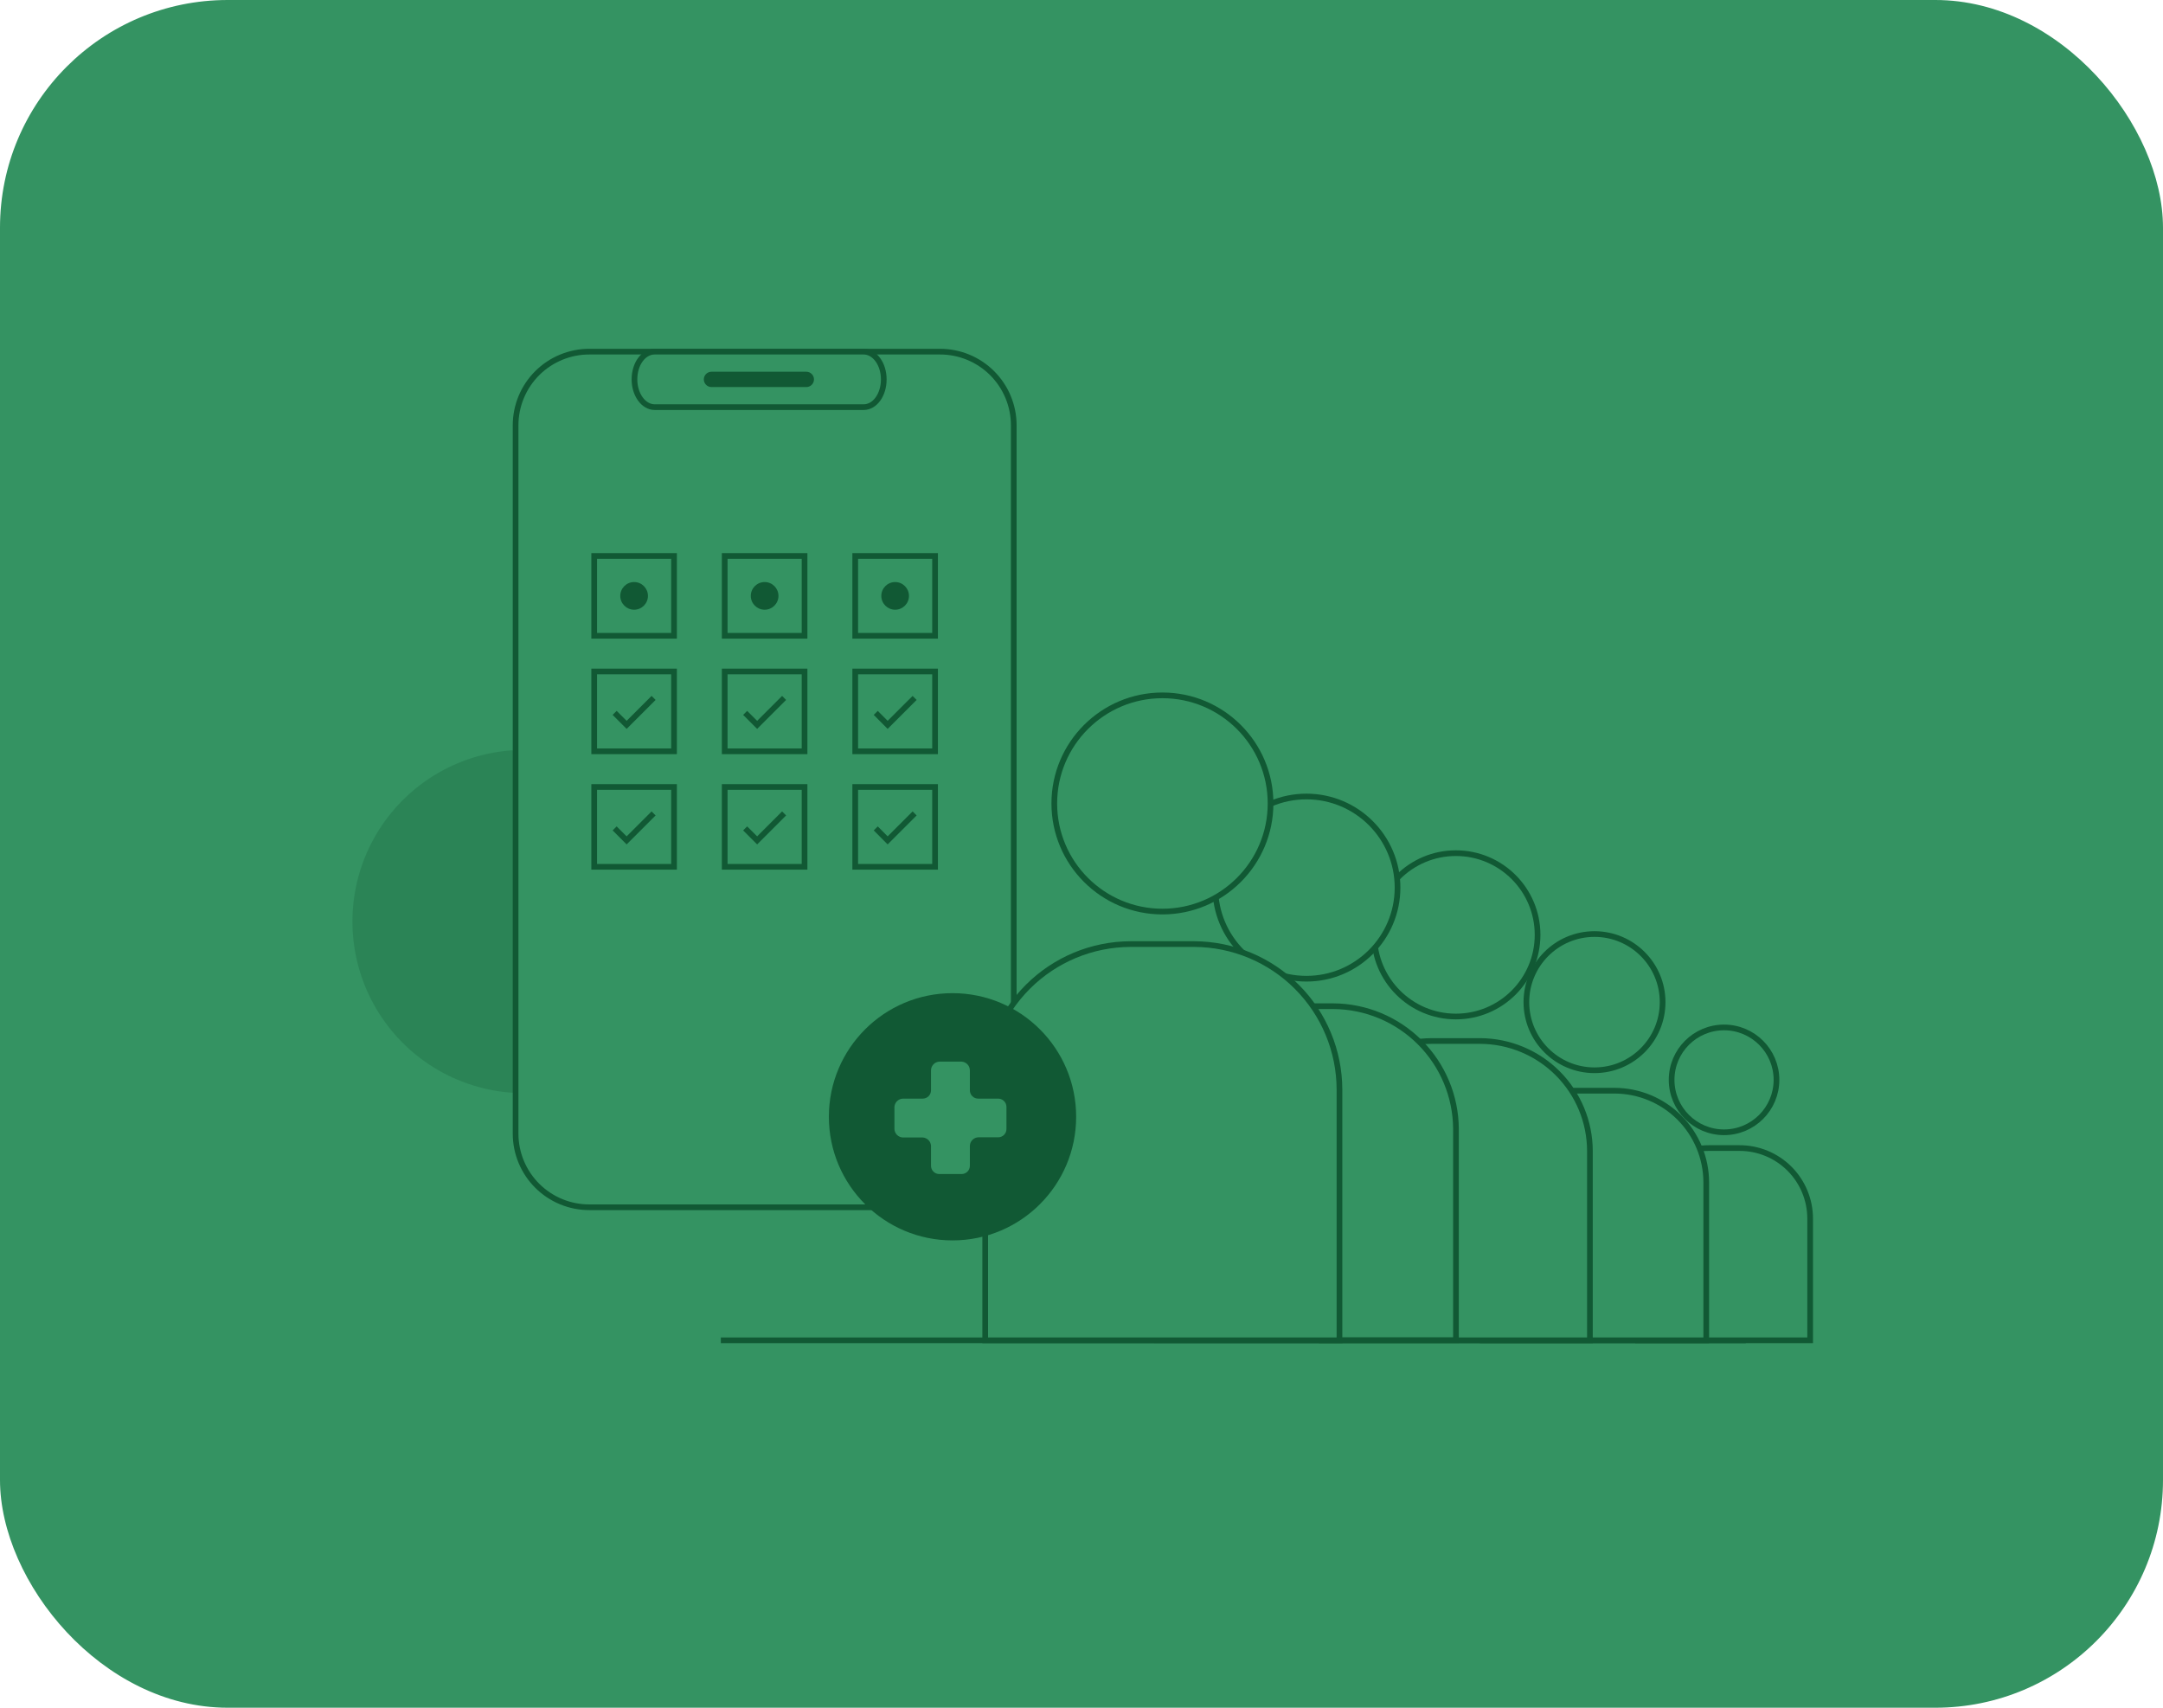 <svg width="380" height="300" viewBox="0 0 380 300" fill="none" xmlns="http://www.w3.org/2000/svg">
<rect width="380" height="300" rx="40" fill="#349362"/>
<g clip-path="url(#clip0_37_3418)">
<path opacity="0.25" d="M113.013 140.187H102.841C100.002 140.215 97.287 141.357 95.281 143.365C93.274 145.374 92.137 148.09 92.112 150.929V192.039C87.174 192.045 82.31 190.839 77.947 188.526C73.584 186.213 69.856 182.865 67.09 178.775C64.324 174.685 62.605 169.978 62.084 165.069C61.563 160.159 62.256 155.197 64.102 150.618C65.948 146.038 68.89 141.982 72.67 138.806C76.451 135.629 80.954 133.429 85.783 132.399C90.613 131.369 95.621 131.541 100.369 132.899C105.117 134.257 109.459 136.759 113.013 140.187Z" fill="#115934"/>
<path d="M103.553 61.774H165.125C166.826 61.77 168.511 62.101 170.084 62.749C171.657 63.396 173.087 64.347 174.292 65.547C175.497 66.748 176.453 68.174 177.106 69.744C177.76 71.314 178.097 72.998 178.099 74.698V199.159C178.097 200.86 177.76 202.543 177.106 204.113C176.453 205.683 175.497 207.109 174.292 208.31C173.087 209.51 171.657 210.461 170.084 211.109C168.511 211.756 166.826 212.087 165.125 212.083H103.553C101.852 212.087 100.167 211.756 98.594 211.109C97.022 210.461 95.592 209.51 94.387 208.31C93.182 207.109 92.225 205.683 91.572 204.113C90.919 202.543 90.582 200.86 90.58 199.159V74.698C90.582 72.998 90.919 71.314 91.572 69.744C92.225 68.174 93.182 66.748 94.387 65.547C95.592 64.347 97.022 63.396 98.594 62.749C100.167 62.101 101.852 61.77 103.553 61.774Z" fill="#349362" stroke="#115934" stroke-miterlimit="10"/>
<path d="M115.026 61.774H151.718C153.684 61.774 155.263 63.956 155.263 66.65C155.263 69.343 153.715 71.525 151.718 71.525H115.026C113.059 71.525 111.465 69.343 111.465 66.65C111.465 63.956 113.013 61.774 115.026 61.774Z" fill="#349362" stroke="#115934" stroke-miterlimit="10"/>
<path d="M124.996 65.303H141.654C142.012 65.303 142.354 65.445 142.607 65.697C142.859 65.95 143.001 66.292 143.001 66.65C143.001 67.007 142.859 67.349 142.607 67.602C142.354 67.854 142.012 67.996 141.654 67.996H124.996C124.639 67.996 124.296 67.854 124.043 67.602C123.791 67.349 123.649 67.007 123.649 66.65C123.649 66.292 123.791 65.95 124.043 65.697C124.296 65.445 124.639 65.303 124.996 65.303Z" fill="#115934"/>
<path d="M118.416 97.668H104.389V111.691H118.416V97.668Z" fill="#349362" stroke="#115934" stroke-miterlimit="10"/>
<path d="M141.345 97.668H127.318V111.691H141.345V97.668Z" fill="#349362" stroke="#115934" stroke-miterlimit="10"/>
<path d="M164.274 97.668H150.247V111.691H164.274V97.668Z" fill="#349362" stroke="#115934" stroke-miterlimit="10"/>
<path d="M118.416 117.96H104.389V131.983H118.416V117.96Z" fill="#349362" stroke="#115934" stroke-miterlimit="10"/>
<path d="M141.345 117.96H127.318V131.983H141.345V117.96Z" fill="#349362" stroke="#115934" stroke-miterlimit="10"/>
<path d="M164.274 117.96H150.247V131.983H164.274V117.96Z" fill="#349362" stroke="#115934" stroke-miterlimit="10"/>
<path d="M118.416 138.252H104.389V152.275H118.416V138.252Z" fill="#349362" stroke="#115934" stroke-miterlimit="10"/>
<path d="M141.345 138.252H127.318V152.275H141.345V138.252Z" fill="#349362" stroke="#115934" stroke-miterlimit="10"/>
<path d="M164.274 138.252H150.247V152.275H164.274V138.252Z" fill="#349362" stroke="#115934" stroke-miterlimit="10"/>
<path d="M130.91 145.527L133.016 147.632L137.753 142.896" fill="#349362"/>
<path d="M130.91 145.527L133.016 147.632L137.753 142.896" stroke="#115934" stroke-miterlimit="10"/>
<path d="M107.981 145.527L110.087 147.632L114.824 142.896" fill="#349362"/>
<path d="M107.981 145.527L110.087 147.632L114.824 142.896" stroke="#115934" stroke-miterlimit="10"/>
<path d="M107.981 125.235L110.087 127.34L114.824 122.604" fill="#349362"/>
<path d="M107.981 125.235L110.087 127.34L114.824 122.604" stroke="#115934" stroke-miterlimit="10"/>
<path d="M130.91 125.235L133.016 127.34L137.753 122.604" fill="#349362"/>
<path d="M130.91 125.235L133.016 127.34L137.753 122.604" stroke="#115934" stroke-miterlimit="10"/>
<path d="M153.854 145.527L155.944 147.632L160.682 142.896" fill="#349362"/>
<path d="M153.854 145.527L155.944 147.632L160.682 142.896" stroke="#115934" stroke-miterlimit="10"/>
<path d="M153.854 125.235L155.944 127.34L160.682 122.604" fill="#349362"/>
<path d="M153.854 125.235L155.944 127.34L160.682 122.604" stroke="#115934" stroke-miterlimit="10"/>
<path d="M306.707 235.456H296.04H288.237H246.514H236.574H228.106H224.777H224.715H204.558H196.213H195.903H195.872H189.695H160.341H127.411H126.637" stroke="#115934" stroke-miterlimit="10"/>
<path d="M111.403 107.11C112.745 107.11 113.833 106.022 113.833 104.68C113.833 103.337 112.745 102.25 111.403 102.25C110.06 102.25 108.972 103.337 108.972 104.68C108.972 106.022 110.06 107.11 111.403 107.11Z" fill="#115934"/>
<path d="M134.332 107.11C135.674 107.11 136.762 106.022 136.762 104.68C136.762 103.337 135.674 102.25 134.332 102.25C132.989 102.25 131.901 103.337 131.901 104.68C131.901 106.022 132.989 107.11 134.332 107.11Z" fill="#115934"/>
<path d="M157.26 107.11C158.603 107.11 159.691 106.022 159.691 104.68C159.691 103.337 158.603 102.25 157.26 102.25C155.918 102.25 154.83 103.337 154.83 104.68C154.83 106.022 155.918 107.11 157.26 107.11Z" fill="#115934"/>
<path d="M302.883 198.911C307.971 198.911 312.095 194.788 312.095 189.702C312.095 184.615 307.971 180.492 302.883 180.492C297.796 180.492 293.672 184.615 293.672 189.702C293.672 194.788 297.796 198.911 302.883 198.911Z" fill="#349362"/>
<path d="M302.883 198.911C307.971 198.911 312.095 194.788 312.095 189.702C312.095 184.615 307.971 180.492 302.883 180.492C297.796 180.492 293.672 184.615 293.672 189.702C293.672 194.788 297.796 198.911 302.883 198.911Z" stroke="#115934" stroke-miterlimit="10"/>
<path d="M318.009 214.065V235.456H287.788V214.065C287.788 210.781 289.093 207.631 291.416 205.309C293.739 202.987 296.889 201.682 300.174 201.682H305.623C308.908 201.682 312.059 202.987 314.381 205.309C316.704 207.631 318.009 210.781 318.009 214.065Z" fill="#349362" stroke="#115934" stroke-miterlimit="10"/>
<path d="M280.125 188.015C286.734 188.015 292.092 182.658 292.092 176.05C292.092 169.442 286.734 164.085 280.125 164.085C273.515 164.085 268.157 169.442 268.157 176.05C268.157 182.658 273.515 188.015 280.125 188.015Z" fill="#349362"/>
<path d="M280.125 188.015C286.734 188.015 292.092 182.658 292.092 176.05C292.092 169.442 286.734 164.085 280.125 164.085C273.515 164.085 268.157 169.442 268.157 176.05C268.157 182.658 273.515 188.015 280.125 188.015Z" stroke="#115934" stroke-miterlimit="10"/>
<path d="M299.756 207.687V235.455H260.509V207.687C260.526 203.427 262.226 199.346 265.239 196.334C268.252 193.321 272.334 191.622 276.595 191.605H283.67C287.933 191.618 292.017 193.316 295.031 196.329C298.045 199.343 299.744 203.426 299.756 207.687Z" fill="#349362" stroke="#115934" stroke-miterlimit="10"/>
<path d="M255.772 178.573C263.698 178.573 270.124 172.149 270.124 164.224C270.124 156.3 263.698 149.876 255.772 149.876C247.846 149.876 241.42 156.3 241.42 164.224C241.42 172.149 247.846 178.573 255.772 178.573Z" fill="#349362"/>
<path d="M255.772 178.573C263.698 178.573 270.124 172.149 270.124 164.224C270.124 156.3 263.698 149.876 255.772 149.876C247.846 149.876 241.42 156.3 241.42 164.224C241.42 172.149 247.846 178.573 255.772 178.573Z" stroke="#115934" stroke-miterlimit="10"/>
<path d="M279.32 202.162V235.456H232.224V202.162C232.236 197.053 234.27 192.157 237.882 188.544C241.494 184.93 246.389 182.892 251.499 182.876H260.091C265.192 182.909 270.073 184.953 273.674 188.564C277.275 192.176 279.304 197.063 279.32 202.162Z" fill="#349362" stroke="#115934" stroke-miterlimit="10"/>
<path d="M229.514 171.933C238.356 171.933 245.523 164.767 245.523 155.928C245.523 147.089 238.356 139.924 229.514 139.924C220.673 139.924 213.506 147.089 213.506 155.928C213.506 164.767 220.673 171.933 229.514 171.933Z" fill="#349362"/>
<path d="M229.514 171.933C238.356 171.933 245.523 164.767 245.523 155.928C245.523 147.089 238.356 139.924 229.514 139.924C220.673 139.924 213.506 147.089 213.506 155.928C213.506 164.767 220.673 171.933 229.514 171.933Z" stroke="#115934" stroke-miterlimit="10"/>
<path d="M255.787 198.276V235.424H203.257V198.276C203.298 192.583 205.578 187.134 209.605 183.108C213.632 179.082 219.082 176.802 224.777 176.762H234.252C239.949 176.798 245.404 179.076 249.434 183.103C253.464 187.129 255.747 192.58 255.787 198.276Z" fill="#349362" stroke="#115934" stroke-miterlimit="10"/>
<path d="M204.217 160.138C214.708 160.138 223.213 151.636 223.213 141.147C223.213 130.658 214.708 122.155 204.217 122.155C193.726 122.155 185.221 130.658 185.221 141.147C185.221 151.636 193.726 160.138 204.217 160.138Z" fill="#349362" stroke="#115934" stroke-miterlimit="10"/>
<path d="M235.32 191.373V235.455H173.083V191.373C173.103 184.613 175.797 178.135 180.577 173.353C185.357 168.572 191.835 165.874 198.597 165.85H209.837C216.593 165.882 223.063 168.583 227.837 173.364C232.61 178.145 235.3 184.618 235.32 191.373Z" fill="#349362" stroke="#115934" stroke-miterlimit="10"/>
<path d="M167.339 217.903C179.335 217.903 189.06 208.181 189.06 196.187C189.06 184.194 179.335 174.471 167.339 174.471C155.343 174.471 145.618 184.194 145.618 196.187C145.618 208.181 155.343 217.903 167.339 217.903Z" fill="#115934"/>
<path d="M175.312 192.998H171.844C171.458 192.998 171.088 192.845 170.815 192.572C170.542 192.299 170.389 191.929 170.389 191.543V188.045C170.39 187.65 170.239 187.27 169.969 186.982C169.698 186.695 169.328 186.521 168.934 186.498H165.017C164.622 186.521 164.252 186.695 163.982 186.982C163.711 187.27 163.561 187.65 163.561 188.045V191.543C163.561 191.929 163.408 192.299 163.135 192.572C162.862 192.845 162.492 192.998 162.106 192.998H158.607C158.226 193.017 157.865 193.176 157.593 193.444C157.322 193.713 157.159 194.072 157.136 194.453V198.369C157.159 198.751 157.322 199.11 157.593 199.379C157.865 199.647 158.226 199.806 158.607 199.824H162.106C162.485 199.846 162.842 200.007 163.111 200.275C163.379 200.543 163.539 200.901 163.561 201.279V204.793C163.561 205.179 163.715 205.549 163.988 205.822C164.261 206.095 164.631 206.248 165.017 206.248H168.934C169.32 206.248 169.69 206.095 169.963 205.822C170.236 205.549 170.389 205.179 170.389 204.793V201.248C170.411 200.87 170.572 200.512 170.84 200.244C171.108 199.976 171.466 199.815 171.844 199.793H175.359C175.745 199.793 176.115 199.64 176.388 199.367C176.661 199.094 176.814 198.724 176.814 198.338V194.422C176.81 194.23 176.768 194.04 176.69 193.864C176.612 193.688 176.5 193.529 176.361 193.397C176.221 193.265 176.056 193.161 175.876 193.093C175.696 193.024 175.505 192.992 175.312 192.998Z" fill="#349362"/>
</g>
<defs>
<clipPath id="clip0_37_3418">
<rect width="257" height="178" fill="white" transform="translate(62 61)"/>
</clipPath>
</defs>
</svg>
